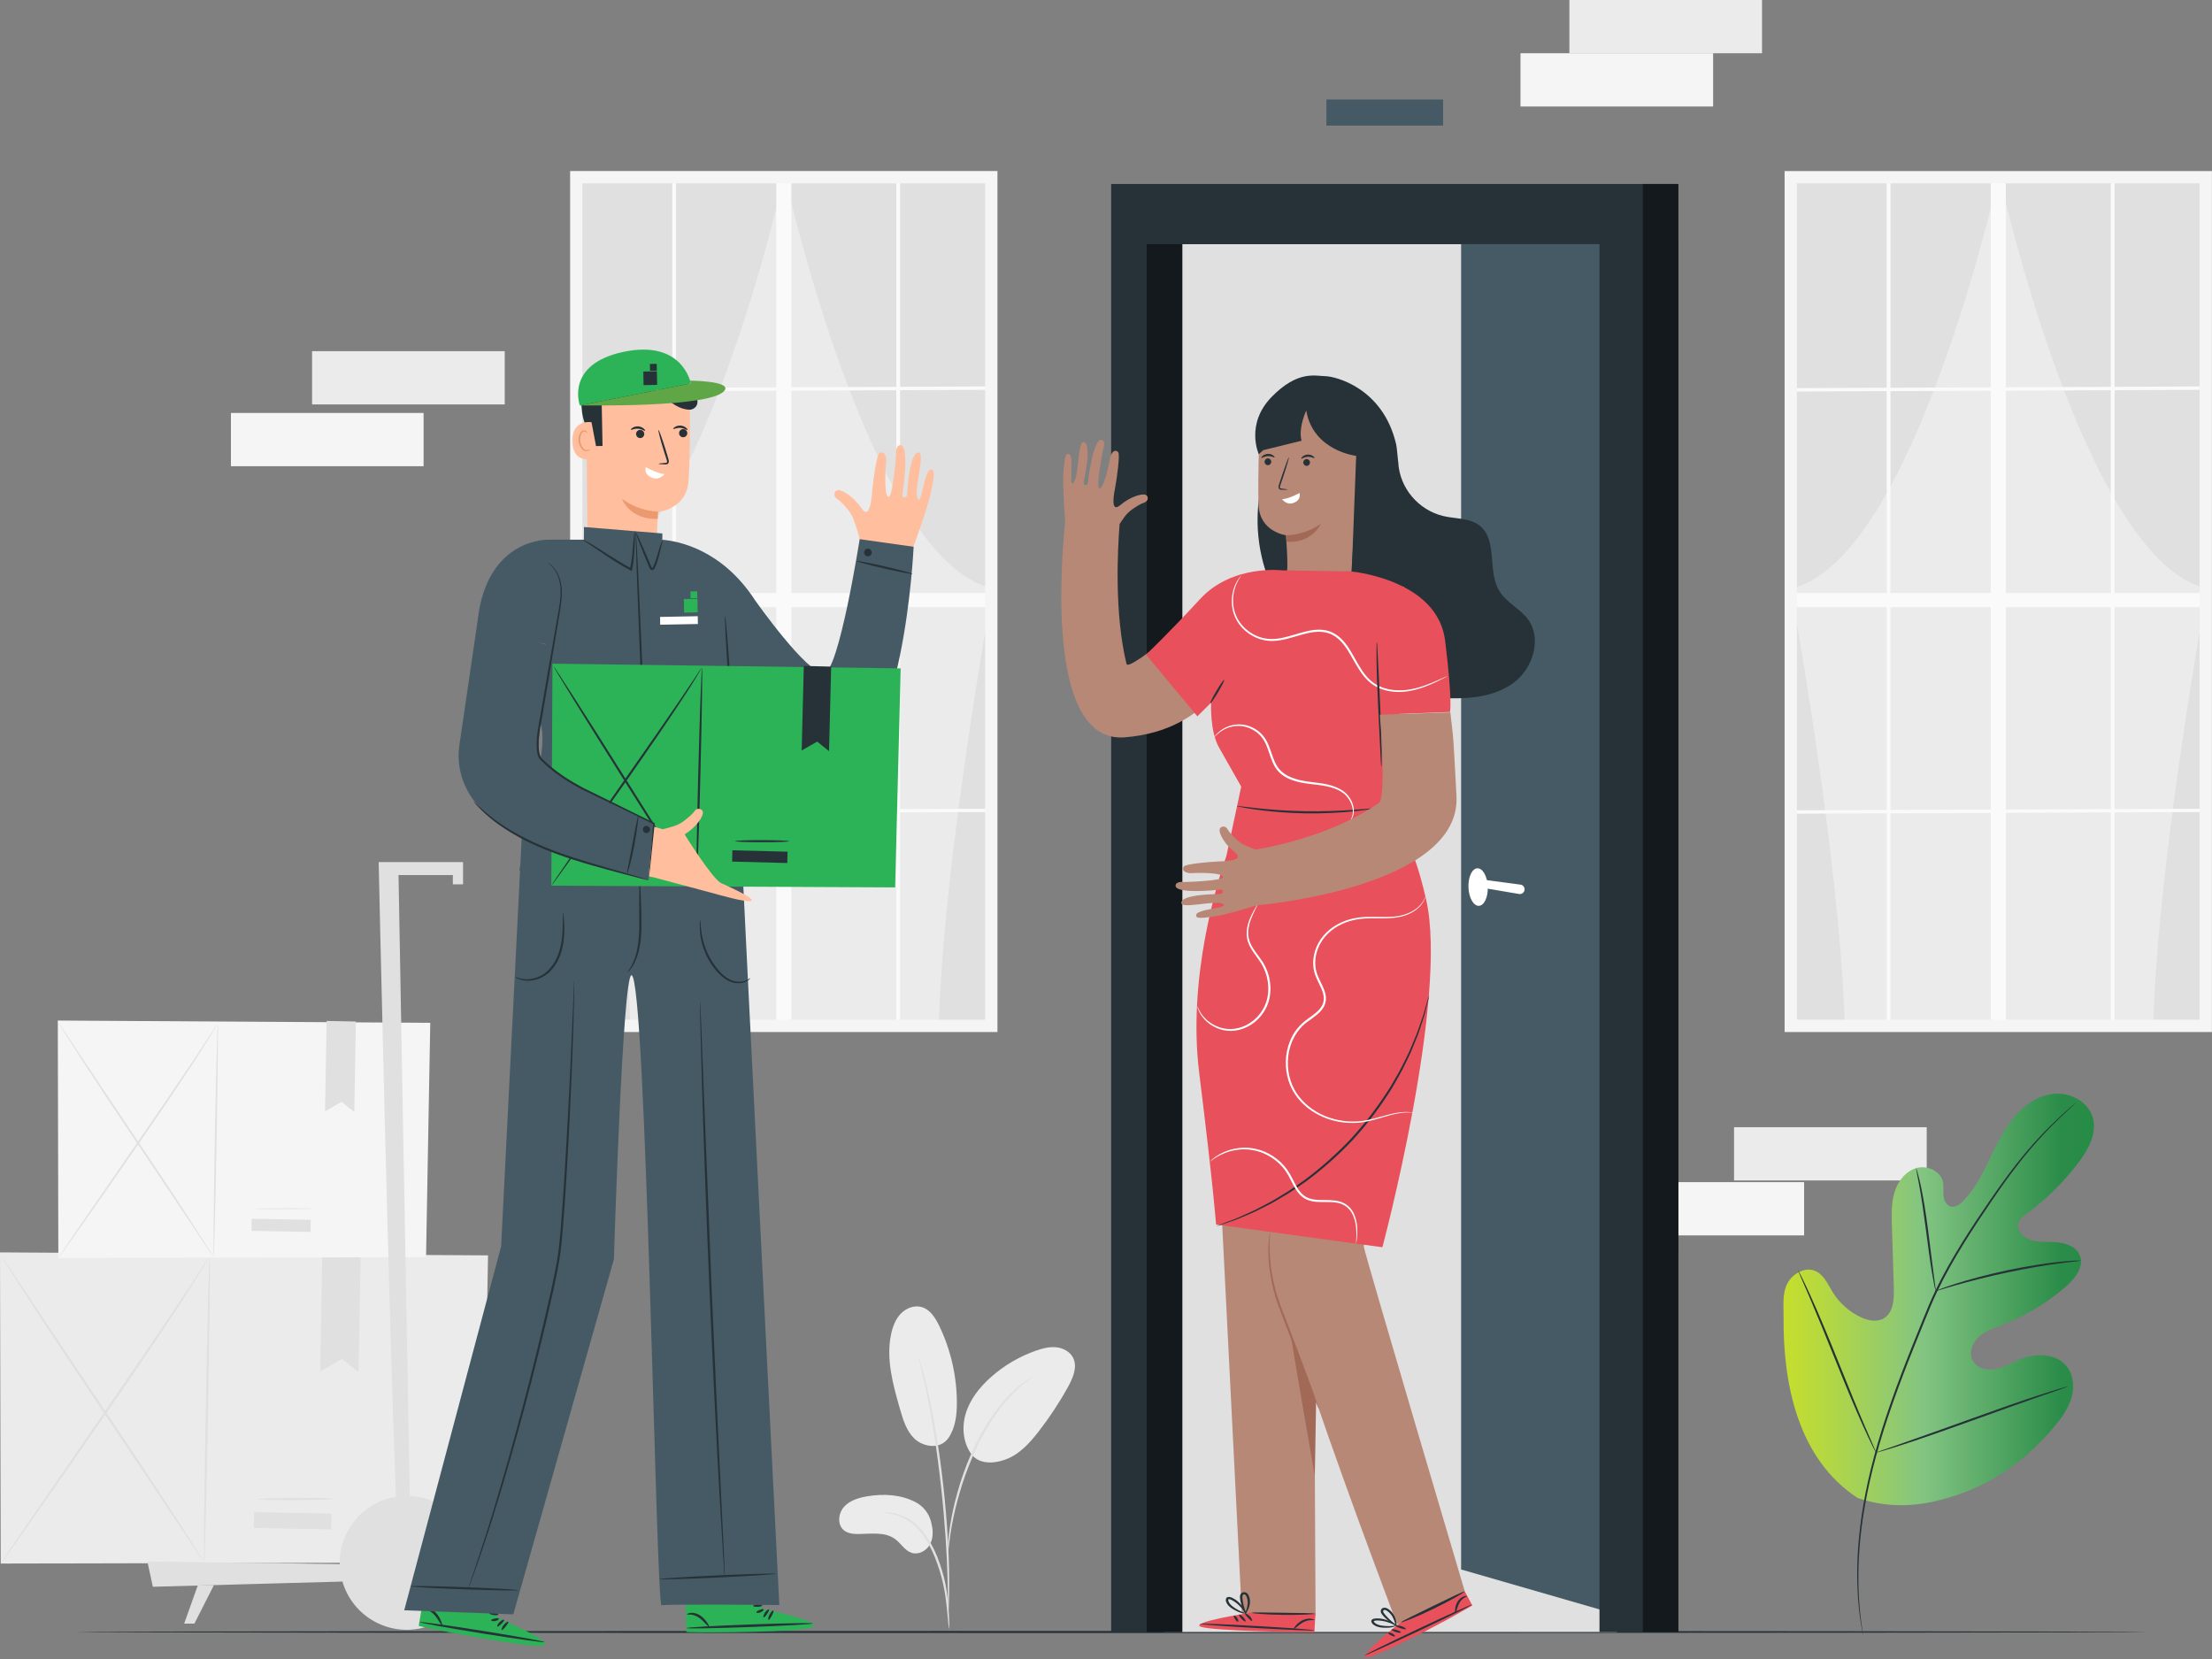 <svg width="376" height="282" viewBox="0 0 376 282" fill="none" xmlns="http://www.w3.org/2000/svg">
<rect x="0" y="0" width="376" height="282" fill="#808080" stroke="none"/>
<g clip-path="url(#clip0)">
<path d="M82.957 213.39L82.023 265.587L0.126 265.776L0 212.881L82.957 213.39Z" fill="#EBEBEB"/>
<path d="M34.707 265.629C34.603 265.629 34.721 253.976 34.979 239.611C35.237 225.238 35.53 213.593 35.642 213.593C35.746 213.593 35.628 225.245 35.37 239.618C35.105 253.983 34.812 265.629 34.707 265.629Z" fill="#E0E0E0"/>
<path d="M0.126 265.775C0.112 265.768 0.23 265.58 0.46 265.225C0.711 264.848 1.046 264.339 1.472 263.69C2.392 262.344 3.682 260.441 5.272 258.112C8.529 253.39 12.985 246.919 17.915 239.771C22.852 232.609 27.294 226.103 30.46 221.368C32.044 218.997 33.306 217.065 34.17 215.726C34.582 215.078 34.91 214.562 35.154 214.178C35.384 213.83 35.509 213.641 35.516 213.648C35.53 213.655 35.426 213.85 35.217 214.213C34.986 214.604 34.679 215.134 34.296 215.803C33.466 217.163 32.246 219.122 30.691 221.514C27.58 226.291 23.173 232.826 18.236 239.987C13.299 247.149 8.78 253.6 5.502 258.265C3.87 260.573 2.545 262.442 1.604 263.774C1.151 264.402 0.795 264.897 0.53 265.266C0.272 265.608 0.133 265.782 0.126 265.775Z" fill="#E0E0E0"/>
<path d="M34.708 265.629C34.694 265.636 34.568 265.462 34.331 265.113C34.08 264.737 33.738 264.234 33.313 263.6C32.42 262.254 31.158 260.35 29.617 258.021C26.451 253.3 22.113 246.821 17.323 239.667C12.504 232.505 8.187 225.999 5.119 221.243C3.585 218.865 2.357 216.94 1.52 215.594C1.123 214.945 0.802 214.429 0.565 214.046C0.349 213.69 0.244 213.502 0.251 213.495C0.265 213.488 0.391 213.662 0.628 214.011C0.879 214.388 1.221 214.89 1.646 215.524C2.539 216.87 3.801 218.774 5.342 221.103C8.508 225.824 12.845 232.303 17.636 239.457C22.455 246.612 26.772 253.126 29.84 257.875C31.374 260.253 32.602 262.177 33.438 263.523C33.836 264.172 34.157 264.688 34.394 265.071C34.61 265.434 34.721 265.622 34.708 265.629Z" fill="#E0E0E0"/>
<path d="M43.147 259.732L56.296 259.967L56.345 257.276L43.195 257.04L43.147 259.732Z" fill="#E0E0E0"/>
<path d="M43.829 254.841C43.829 254.736 46.709 254.632 50.258 254.611C53.815 254.59 56.695 254.66 56.695 254.764C56.695 254.869 53.815 254.974 50.265 254.994C46.716 255.015 43.836 254.946 43.829 254.841Z" fill="#E0E0E0"/>
<path d="M61.312 213.09L60.949 233.244L58.118 230.985L54.435 233.125L54.791 212.979L61.312 213.09Z" fill="#E0E0E0"/>
<path d="M73.138 173.864L72.42 213.697L9.916 213.844L9.826 173.474L73.138 173.864Z" fill="#F5F5F5"/>
<path d="M36.311 213.725C36.227 213.725 36.325 204.834 36.52 193.864C36.715 182.895 36.945 174.011 37.022 174.011C37.106 174.011 37.008 182.902 36.813 193.871C36.618 204.841 36.395 213.732 36.311 213.725Z" fill="#E0E0E0"/>
<path d="M9.916 213.844C9.909 213.837 9.993 213.697 10.168 213.425C10.356 213.139 10.614 212.749 10.941 212.254C11.639 211.222 12.629 209.778 13.842 207.993C16.325 204.387 19.728 199.45 23.494 193.997C27.26 188.53 30.656 183.564 33.069 179.952C34.275 178.146 35.237 176.668 35.9 175.65C36.214 175.154 36.465 174.757 36.653 174.464C36.827 174.199 36.925 174.06 36.932 174.06C36.939 174.067 36.862 174.213 36.702 174.492C36.527 174.792 36.29 175.196 35.998 175.705C35.363 176.744 34.428 178.237 33.243 180.064C30.872 183.711 27.504 188.697 23.738 194.164C19.972 199.632 16.52 204.555 14.017 208.111C12.776 209.869 11.757 211.298 11.039 212.316C10.697 212.791 10.425 213.174 10.223 213.453C10.028 213.711 9.923 213.844 9.916 213.844Z" fill="#E0E0E0"/>
<path d="M36.311 213.725C36.304 213.732 36.206 213.592 36.025 213.334C35.83 213.049 35.572 212.665 35.251 212.184C34.567 211.152 33.605 209.708 32.426 207.923C30.014 204.318 26.701 199.373 23.047 193.92C19.372 188.453 16.074 183.488 13.73 179.861C12.559 178.048 11.624 176.577 10.983 175.552C10.676 175.057 10.432 174.659 10.251 174.366C10.09 174.094 10.007 173.948 10.014 173.941C10.021 173.934 10.118 174.073 10.3 174.331C10.488 174.617 10.753 175.001 11.074 175.482C11.757 176.514 12.719 177.958 13.898 179.743C16.311 183.348 19.623 188.292 23.284 193.753C26.959 199.213 30.258 204.185 32.594 207.811C33.766 209.625 34.7 211.096 35.342 212.121C35.648 212.616 35.892 213.014 36.074 213.307C36.234 213.579 36.318 213.725 36.311 213.725Z" fill="#E0E0E0"/>
<path d="M42.752 209.225L52.785 209.404L52.822 207.347L42.789 207.168L42.752 209.225Z" fill="#E0E0E0"/>
<path d="M43.277 205.496C43.277 205.413 45.474 205.336 48.187 205.322C50.899 205.308 53.096 205.357 53.096 205.441C53.096 205.524 50.899 205.601 48.187 205.615C45.474 205.629 43.277 205.573 43.277 205.496Z" fill="#EBEBEB"/>
<path d="M60.495 173.634L60.223 189.011L58.054 187.288L55.244 188.92L55.523 173.543L60.495 173.634Z" fill="#E0E0E0"/>
<path d="M79.917 262.017C78.376 257.442 74.205 254.499 69.659 254.29L67.741 148.746H76.974V150.322H78.71V146.542H67.699H67.462H64.366C64.366 146.542 66.074 224.422 67.316 254.423C66.709 254.52 66.095 254.66 65.495 254.862C60.67 256.487 57.65 261.033 57.748 265.866L25.049 265.427L25.983 269.722L58.222 268.837C58.264 268.983 58.299 269.137 58.347 269.283C60.356 275.239 66.813 278.446 72.769 276.438C78.717 274.43 81.918 267.972 79.917 262.017Z" fill="#E0E0E0"/>
<path d="M31.304 275.985H33.041L36.367 269.437L33.612 269.513L31.304 275.985Z" fill="#E0E0E0"/>
<path d="M299.513 0H266.766V9.052H299.513V0Z" fill="#EBEBEB"/>
<path d="M85.796 59.694H53.048V68.745H85.796V59.694Z" fill="#EBEBEB"/>
<path d="M327.506 191.605H294.758V200.657H327.506V191.605Z" fill="#EBEBEB"/>
<path d="M291.201 9.052H258.454V18.103H291.201V9.052Z" fill="#F5F5F5"/>
<path d="M72.002 70.196H39.254V79.247H72.002V70.196Z" fill="#F5F5F5"/>
<path d="M306.668 200.943H283.14V209.994H306.668V200.943Z" fill="#F5F5F5"/>
<path d="M168.501 30.119H97.957V174.38H168.501V30.119Z" fill="#EBEBEB"/>
<path d="M133.237 30.119C133.237 30.119 118.773 95.558 97.964 100.035C97.964 100.035 106.374 145.935 107.135 174.387H97.964V30.119H133.237Z" fill="#E0E0E0"/>
<path d="M133.474 30.119C133.474 30.119 147.937 95.558 168.746 100.035C168.746 100.035 160.336 145.935 159.576 174.387H168.746V30.119H133.474Z" fill="#E0E0E0"/>
<path d="M134.52 29.847H131.946V174.387H134.52V29.847Z" fill="#FAFAFA"/>
<path d="M114.91 29.847H114.275V174.387H114.91V29.847Z" fill="#FAFAFA"/>
<path d="M152.993 29.847H152.358V174.387H152.993V29.847Z" fill="#FAFAFA"/>
<path d="M168.508 65.684V66.263L97.957 66.555V65.977L168.508 65.684Z" fill="#FAFAFA"/>
<path d="M168.508 137.462V138.027L97.957 138.313V137.741L168.508 137.462Z" fill="#FAFAFA"/>
<path d="M168.501 100.802H97.957V103.208H168.501V100.802Z" fill="#FAFAFA"/>
<path d="M169.554 175.426H96.911V29.073H169.548V175.426H169.554ZM99.003 173.334H167.455V31.165H99.003V173.334Z" fill="#F5F5F5"/>
<path d="M374.939 30.119H304.395V174.38H374.939V30.119Z" fill="#EBEBEB"/>
<path d="M339.667 30.119C339.667 30.119 325.204 95.558 304.395 100.035C304.395 100.035 312.805 145.935 313.565 174.387H304.395V30.119H339.667Z" fill="#E0E0E0"/>
<path d="M339.904 30.119C339.904 30.119 354.367 95.558 375.176 100.035C375.176 100.035 366.766 145.935 366.006 174.387H375.176V30.119H339.904Z" fill="#E0E0E0"/>
<path d="M340.958 29.847H338.384V174.387H340.958V29.847Z" fill="#FAFAFA"/>
<path d="M321.348 29.847H320.713V174.387H321.348V29.847Z" fill="#FAFAFA"/>
<path d="M359.43 29.847H358.796V174.387H359.43V29.847Z" fill="#FAFAFA"/>
<path d="M374.939 65.684V66.263L304.395 66.555V65.977L374.939 65.684Z" fill="#FAFAFA"/>
<path d="M374.939 137.462V138.027L304.395 138.313V137.741L374.939 137.462Z" fill="#FAFAFA"/>
<path d="M374.939 100.802H304.395V103.208H374.939V100.802Z" fill="#FAFAFA"/>
<path d="M375.985 175.426H303.349V29.073H375.985V175.426ZM305.441 173.334H373.893V31.165H305.441V173.334Z" fill="#F5F5F5"/>
<path d="M155.587 255.315C153.125 254.046 150.224 253.879 147.483 254.332C146.012 254.576 144.485 255.015 143.481 256.117C142.483 257.219 142.288 259.165 143.439 260.113C144.122 260.678 145.078 260.762 145.963 260.755C148.104 260.727 150.482 260.35 152.191 261.64C153.167 262.373 153.815 263.6 154.987 263.962C156.131 264.318 157.414 263.642 158.02 262.61C158.627 261.578 158.648 260.287 158.362 259.13C158.362 259.123 158.069 256.591 155.587 255.315Z" fill="#EBEBEB"/>
<path d="M161.228 244.416C159.722 246.57 156.793 245.852 155.433 244.541C154.073 243.23 153.502 241.326 152.979 239.506C151.786 235.357 150.58 231.005 151.472 226.779C151.737 225.517 152.211 224.255 153.097 223.321C153.983 222.386 155.35 221.828 156.598 222.156C158.076 222.547 158.99 223.99 159.652 225.371C161.605 229.415 162.637 233.899 162.651 238.39C162.658 240.482 162.414 242.686 161.228 244.416Z" fill="#EBEBEB"/>
<path d="M165.371 247.505C163.732 245.566 163.425 242.728 164.15 240.301C164.876 237.867 166.521 235.796 168.418 234.109C170.643 232.128 173.251 230.587 176.061 229.597C177.163 229.206 178.335 228.9 179.499 229.011C180.664 229.123 181.842 229.715 182.386 230.754C183.188 232.289 182.421 234.151 181.584 235.671C180.113 238.349 178.432 240.901 176.563 243.314C175.057 245.252 173.335 247.17 171.04 248.042C168.746 248.921 166.368 248.816 165.148 247.226" fill="#EBEBEB"/>
<path d="M161.333 276.878C161.305 276.878 161.257 276.529 161.194 275.901C161.124 275.19 161.04 274.297 160.936 273.23C160.81 272.108 160.65 270.769 160.336 269.318C160.022 267.868 159.541 266.292 158.913 264.702C158.265 263.112 157.477 261.675 156.556 260.518C155.643 259.36 154.576 258.523 153.572 258.035C152.575 257.54 151.682 257.345 151.061 257.254C150.441 257.191 150.085 257.142 150.085 257.114C150.085 257.087 150.434 257.08 151.075 257.101C151.71 257.142 152.644 257.303 153.697 257.784C154.75 258.251 155.88 259.102 156.842 260.287C157.812 261.466 158.628 262.937 159.29 264.555C159.925 266.18 160.406 267.77 160.706 269.248C160.999 270.727 161.138 272.08 161.229 273.209C161.312 274.339 161.347 275.26 161.361 275.894C161.368 276.529 161.361 276.878 161.333 276.878Z" fill="#E0E0E0"/>
<path d="M161.152 274.827C161.138 274.827 161.131 274.667 161.124 274.374C161.124 274.032 161.124 273.607 161.124 273.077C161.124 271.947 161.124 270.322 161.068 268.307C160.97 264.283 160.622 258.725 159.952 252.616C159.276 246.508 158.383 241.012 157.567 237.072C157.372 236.082 157.184 235.197 156.995 234.415C156.821 233.634 156.675 232.965 156.528 232.414C156.403 231.905 156.305 231.487 156.221 231.152C156.159 230.859 156.131 230.706 156.145 230.706C156.159 230.699 156.214 230.845 156.305 231.131C156.403 231.459 156.528 231.87 156.682 232.372C156.849 232.909 157.016 233.579 157.219 234.36C157.421 235.134 157.637 236.019 157.846 237.01C158.732 240.95 159.673 246.452 160.35 252.568C161.019 258.69 161.326 264.262 161.347 268.293C161.368 270.308 161.326 271.94 161.277 273.07C161.242 273.6 161.221 274.025 161.2 274.367C161.18 274.674 161.166 274.827 161.152 274.827Z" fill="#E0E0E0"/>
<path d="M161.124 264.081C161.096 264.081 161.103 263.6 161.131 262.728C161.18 261.856 161.298 260.601 161.549 259.053C161.807 257.512 162.17 255.685 162.742 253.704C163.286 251.71 164.032 249.562 164.98 247.372C166.835 242.972 169.359 239.374 171.549 237.142C172.065 236.549 172.637 236.124 173.097 235.706C173.334 235.503 173.544 235.308 173.76 235.148C173.976 235.001 174.171 234.862 174.359 234.736C175.085 234.241 175.489 233.983 175.503 234.004C175.566 234.095 173.885 235.078 171.765 237.344C169.652 239.597 167.198 243.174 165.357 247.54C164.415 249.709 163.662 251.842 163.104 253.816C162.518 255.782 162.128 257.589 161.835 259.116C161.556 260.643 161.396 261.891 161.298 262.749C161.207 263.6 161.152 264.081 161.124 264.081Z" fill="#E0E0E0"/>
<path d="M365.079 277.407C365.079 277.505 286.236 277.589 188.997 277.589C91.73 277.589 12.901 277.505 12.901 277.407C12.901 277.31 91.73 277.226 188.997 277.226C286.236 277.226 365.079 277.31 365.079 277.407Z" fill="#263238"/>
<path d="M315.776 254.639C305.636 248 303.063 235.294 303.174 223.816C303.195 221.898 302.93 219.883 303.816 218.181C304.695 216.48 306.822 215.28 308.579 216.047C310.036 216.682 310.706 218.321 311.543 219.673C312.658 221.466 314.297 222.937 316.194 223.851C317.442 224.457 318.983 224.806 320.183 224.109C321.836 223.16 321.975 220.873 321.919 218.969C321.808 215.42 321.703 211.87 321.591 208.32C321.536 206.417 321.48 204.471 322.038 202.651C322.596 200.831 323.879 199.115 325.699 198.565C327.519 198.014 329.82 199.004 330.253 200.859C330.434 201.633 330.294 202.442 330.364 203.23C330.434 204.018 330.831 204.883 331.599 205.085C332.373 205.287 333.133 204.729 333.698 204.157C335.643 202.184 336.933 199.68 338.133 197.184C339.332 194.694 340.497 192.142 342.254 190.001C344.011 187.86 346.466 186.138 349.228 185.921C351.989 185.698 354.974 187.316 355.734 189.973C356.501 192.644 354.981 195.405 353.307 197.616C350.825 200.901 347.861 203.823 344.548 206.263C343.949 206.703 343.3 207.177 343.084 207.888C342.693 209.164 343.949 210.399 345.225 210.789C346.675 211.228 348.23 211.04 349.744 211.18C351.25 211.319 352.896 211.933 353.502 213.327C354.339 215.252 352.742 217.337 351.152 218.711C347.965 221.466 344.311 223.669 340.385 225.189C338.977 225.733 337.498 226.222 336.375 227.233C335.253 228.244 334.604 229.973 335.329 231.298C336.055 232.623 337.84 233.014 339.318 232.707C340.797 232.4 342.108 231.57 343.516 231.012C346.145 229.959 349.569 230.057 351.327 232.282C352.477 233.739 352.631 235.81 352.108 237.595C351.585 239.381 350.476 240.936 349.297 242.372C345.169 247.393 339.827 251.487 333.725 253.739C327.624 255.992 321.94 256.696 315.776 254.639Z" fill="url(#paint0_linear)"/>
<path d="M352.889 187.435C352.896 187.442 352.833 187.504 352.707 187.623C352.568 187.748 352.38 187.923 352.15 188.139C351.654 188.592 350.929 189.262 350.009 190.147C348.175 191.912 345.601 194.562 342.833 198.174C341.438 199.973 339.995 202.009 338.488 204.22C336.982 206.438 335.392 208.809 333.809 211.368C332.226 213.927 330.65 216.668 329.248 219.618C328.537 221.089 327.916 222.63 327.275 224.199C326.64 225.768 325.999 227.358 325.343 228.969C322.756 235.42 320.497 241.654 318.914 247.456C317.324 253.258 316.424 258.621 316.082 263.16C315.734 267.7 315.915 271.389 316.166 273.92C316.299 275.183 316.424 276.166 316.529 276.828C316.577 277.149 316.612 277.393 316.64 277.582C316.661 277.749 316.668 277.84 316.668 277.84C316.661 277.84 316.64 277.756 316.605 277.589C316.57 277.4 316.522 277.156 316.466 276.835C316.333 276.18 316.194 275.197 316.041 273.927C315.748 271.396 315.524 267.693 315.845 263.132C316.152 258.579 317.031 253.188 318.614 247.365C320.183 241.535 322.442 235.287 325.029 228.83C325.685 227.219 326.326 225.629 326.961 224.06C327.603 222.498 328.23 220.943 328.949 219.464C330.364 216.493 331.954 213.753 333.544 211.187C335.134 208.627 336.738 206.249 338.258 204.039C339.778 201.835 341.236 199.799 342.645 198.007C345.455 194.408 348.063 191.772 349.925 190.036C350.852 189.164 351.599 188.509 352.108 188.076C352.352 187.867 352.547 187.707 352.693 187.581C352.812 187.483 352.882 187.428 352.889 187.435Z" fill="#263238"/>
<path d="M329.032 219.45C329.011 219.457 328.935 219.164 328.823 218.641C328.712 218.118 328.572 217.351 328.412 216.41C328.091 214.52 327.742 211.898 327.366 209.004C326.989 206.11 326.606 203.495 326.257 201.619C326.09 200.678 325.936 199.917 325.831 199.394C325.727 198.871 325.678 198.579 325.706 198.572C325.727 198.565 325.825 198.85 325.971 199.367C326.117 199.883 326.306 200.636 326.508 201.57C326.919 203.446 327.345 206.061 327.721 208.962C328.084 211.821 328.412 214.401 328.663 216.382C328.781 217.275 328.886 218.028 328.963 218.627C329.025 219.15 329.053 219.45 329.032 219.45Z" fill="#263238"/>
<path d="M353.725 214.283C353.725 214.311 353.377 214.36 352.742 214.422C352.108 214.492 351.187 214.59 350.057 214.75C347.791 215.043 344.674 215.566 341.264 216.284C337.854 217.009 334.792 217.797 332.596 218.425C331.494 218.732 330.608 219.004 330.002 219.192C329.388 219.38 329.046 219.471 329.039 219.45C329.032 219.429 329.36 219.29 329.96 219.06C330.559 218.837 331.431 218.523 332.526 218.181C334.709 217.484 337.77 216.661 341.194 215.929C344.618 215.21 347.749 214.729 350.03 214.492C351.166 214.366 352.094 214.304 352.735 214.276C353.37 214.262 353.725 214.262 353.725 214.283Z" fill="#263238"/>
<path d="M318.893 246.919C318.879 246.926 318.823 246.821 318.719 246.626C318.6 246.389 318.454 246.103 318.272 245.754C317.889 244.994 317.366 243.871 316.731 242.484C315.469 239.708 313.837 235.817 312.108 231.5C310.371 227.184 308.781 223.286 307.582 220.489C306.989 219.129 306.508 218.007 306.145 217.177C305.992 216.814 305.866 216.514 305.762 216.277C305.678 216.068 305.636 215.956 305.65 215.949C305.664 215.942 305.72 216.047 305.824 216.242C305.943 216.479 306.089 216.765 306.271 217.114C306.654 217.874 307.177 218.99 307.812 220.385C309.081 223.16 310.706 227.051 312.442 231.368C314.179 235.685 315.762 239.583 316.968 242.379C317.561 243.739 318.042 244.855 318.405 245.692C318.558 246.054 318.684 246.354 318.788 246.591C318.865 246.8 318.9 246.912 318.893 246.919Z" fill="#263238"/>
<path d="M351.599 235.643C351.599 235.657 351.487 235.706 351.278 235.782C351.02 235.873 350.706 235.985 350.33 236.124C349.451 236.431 348.265 236.835 346.829 237.337C343.872 238.362 339.807 239.827 335.316 241.445C330.825 243.07 326.738 244.492 323.753 245.462C322.261 245.943 321.055 246.326 320.211 246.57C319.82 246.682 319.5 246.773 319.242 246.842C319.018 246.905 318.9 246.926 318.893 246.919C318.886 246.905 318.997 246.856 319.214 246.78C319.472 246.689 319.785 246.577 320.162 246.438C321.041 246.131 322.226 245.727 323.663 245.224C326.62 244.199 330.685 242.735 335.183 241.117C339.674 239.492 343.761 238.07 346.738 237.107C348.231 236.626 349.437 236.243 350.281 235.998C350.671 235.887 350.992 235.796 351.25 235.72C351.473 235.657 351.592 235.629 351.599 235.643Z" fill="#263238"/>
<path d="M84.547 274.994L85.683 267.895L72.978 265.775L71.171 276.375L71.952 276.556C75.425 277.344 89.707 280.078 92.176 279.729C94.923 279.332 84.547 274.994 84.547 274.994Z" fill="#2CB357"/>
<path d="M92.573 279.13C92.552 279.248 87.782 278.586 81.911 277.644C76.039 276.703 71.297 275.845 71.318 275.727C71.339 275.608 76.109 276.271 81.981 277.212C87.852 278.147 92.594 279.004 92.573 279.13Z" fill="#263238"/>
<path d="M84.54 276.48C84.442 276.41 84.596 276.047 84.923 275.72C85.258 275.392 85.621 275.245 85.69 275.343C85.76 275.441 85.537 275.727 85.23 276.026C84.93 276.333 84.637 276.549 84.54 276.48Z" fill="#263238"/>
<path d="M85.279 277.073C85.175 277.017 85.3 276.605 85.621 276.201C85.942 275.796 86.311 275.58 86.395 275.671C86.479 275.762 86.263 276.096 85.963 276.473C85.663 276.849 85.384 277.135 85.279 277.073Z" fill="#263238"/>
<path d="M75.161 276.292C75.105 276.319 74.944 276.103 74.721 275.748C74.491 275.392 74.198 274.897 73.787 274.451C73.375 274.004 72.88 273.739 72.504 273.628C72.127 273.516 71.862 273.537 71.848 273.467C71.834 273.418 72.099 273.279 72.559 273.321C73.013 273.363 73.626 273.635 74.101 274.144C74.568 274.646 74.833 275.204 74.993 275.601C75.154 276.006 75.216 276.264 75.161 276.292Z" fill="#263238"/>
<path d="M84.791 275.148C84.84 275.26 84.582 275.469 84.198 275.545C83.814 275.622 83.494 275.525 83.494 275.406C83.494 275.28 83.773 275.19 84.107 275.12C84.449 275.05 84.749 275.036 84.791 275.148Z" fill="#263238"/>
<path d="M84.7 274.43C84.693 274.548 84.338 274.597 83.905 274.534C83.473 274.472 83.145 274.325 83.173 274.207C83.201 274.088 83.557 274.039 83.968 274.102C84.386 274.165 84.707 274.311 84.7 274.43Z" fill="#263238"/>
<path d="M129.519 273.46L129.254 266.278L116.374 266.668L116.667 277.414L117.469 277.442C121.025 277.54 135.565 277.449 137.922 276.626C140.544 275.706 129.519 273.46 129.519 273.46Z" fill="#2CB357"/>
<path d="M138.194 275.957C138.201 276.075 133.389 276.354 127.448 276.57C121.506 276.787 116.688 276.87 116.681 276.745C116.674 276.626 121.485 276.347 127.427 276.131C133.375 275.915 138.194 275.831 138.194 275.957Z" fill="#263238"/>
<path d="M129.798 274.918C129.694 274.869 129.77 274.485 130.028 274.102C130.293 273.718 130.621 273.502 130.705 273.586C130.795 273.669 130.628 273.99 130.391 274.346C130.154 274.702 129.91 274.974 129.798 274.918Z" fill="#263238"/>
<path d="M130.642 275.357C130.53 275.322 130.572 274.89 130.809 274.437C131.046 273.976 131.367 273.697 131.465 273.767C131.563 273.837 131.416 274.214 131.2 274.639C130.97 275.064 130.754 275.399 130.642 275.357Z" fill="#263238"/>
<path d="M120.565 276.557C120.516 276.591 120.321 276.41 120.028 276.103C119.735 275.803 119.352 275.371 118.856 275.015C118.361 274.66 117.831 274.492 117.441 274.458C117.05 274.423 116.792 274.492 116.771 274.43C116.75 274.381 116.981 274.193 117.441 274.151C117.894 274.102 118.55 274.255 119.114 274.66C119.672 275.064 120.042 275.559 120.272 275.915C120.502 276.278 120.607 276.522 120.565 276.557Z" fill="#263238"/>
<path d="M129.791 273.565C129.861 273.663 129.645 273.921 129.282 274.067C128.919 274.213 128.585 274.179 128.564 274.067C128.543 273.949 128.794 273.795 129.115 273.663C129.435 273.537 129.721 273.46 129.791 273.565Z" fill="#263238"/>
<path d="M129.561 272.882C129.575 273 129.24 273.119 128.801 273.14C128.369 273.16 128.02 273.084 128.02 272.958C128.027 272.84 128.362 272.721 128.78 272.7C129.199 272.679 129.547 272.756 129.561 272.882Z" fill="#263238"/>
<path d="M146.981 94.645L146.256 92.309C146.256 92.309 146.047 90.83 145.119 88.355C144.882 87.713 144.527 87.113 144.087 86.583C143.557 85.942 142.818 85.112 142.274 84.784C141.605 84.38 141.751 83.376 142.455 83.32C143.153 83.264 145.029 84.338 146.465 86.423C147.902 88.508 148.174 84.582 148.292 83.152C148.418 81.723 149.004 77.323 149.471 77.023C150.154 76.583 150.768 77.253 150.614 78.682C150.454 80.126 150.287 84.415 151.047 84.463C151.793 84.512 152.323 77.225 152.323 77.225C152.323 77.225 152.183 75.642 153.055 75.67C154.631 75.719 153.501 83.41 153.376 84.136C153.285 84.645 154.108 84.722 154.171 84.177C154.241 83.613 154.534 76.89 156.137 76.925C157.372 76.953 155.266 83.264 155.977 84.707C156.688 86.158 157.086 79.749 158.257 79.819C158.697 79.847 159.018 79.931 158.264 83.564C157.49 87.288 153.753 96.981 153.753 96.981L146.905 94.533" fill="#FFBE9D"/>
<path d="M99.875 92.727L111.465 93.585C111.618 92.246 111.841 87.037 111.841 87.037C111.841 87.037 116.681 86.583 117.036 81.799C117.392 77.009 117.239 65.956 117.239 65.956C111.834 63.229 105.384 63.64 100.37 67.03L99.624 67.532L99.875 92.727Z" fill="#FFBE9D"/>
<path d="M115.628 74.115C115.356 73.836 115.363 73.396 115.642 73.131C115.921 72.859 116.36 72.866 116.625 73.145C116.897 73.424 116.89 73.864 116.611 74.129C116.339 74.394 115.893 74.394 115.628 74.115Z" fill="#263238"/>
<path d="M116.855 73.09C116.771 73.166 116.325 72.776 115.67 72.734C115.007 72.678 114.512 72.999 114.442 72.915C114.407 72.873 114.491 72.727 114.714 72.588C114.93 72.441 115.293 72.308 115.704 72.343C116.116 72.371 116.451 72.553 116.646 72.734C116.834 72.901 116.897 73.055 116.855 73.09Z" fill="#263238"/>
<path d="M109.219 73.201C109.533 73.424 109.609 73.857 109.386 74.171C109.163 74.484 108.731 74.561 108.417 74.338C108.103 74.115 108.026 73.682 108.25 73.369C108.466 73.055 108.898 72.978 109.219 73.201Z" fill="#263238"/>
<path d="M109.651 73.229C109.575 73.306 109.121 72.915 108.466 72.874C107.803 72.818 107.308 73.138 107.239 73.055C107.204 73.013 107.287 72.867 107.511 72.72C107.727 72.574 108.089 72.441 108.501 72.476C108.912 72.504 109.247 72.692 109.442 72.867C109.631 73.041 109.686 73.194 109.651 73.229Z" fill="#263238"/>
<path d="M111.96 78.843C111.96 78.794 112.371 78.738 113.041 78.689C113.215 78.682 113.354 78.654 113.375 78.557C113.417 78.452 113.354 78.264 113.285 78.048C113.145 77.602 112.999 77.148 112.845 76.674C112.239 74.721 111.834 73.111 111.925 73.083C112.022 73.055 112.587 74.617 113.187 76.569C113.326 77.051 113.466 77.504 113.598 77.95C113.647 78.152 113.752 78.397 113.647 78.668C113.591 78.808 113.452 78.899 113.333 78.919C113.215 78.947 113.117 78.94 113.041 78.94C112.378 78.927 111.96 78.892 111.96 78.843Z" fill="#263238"/>
<path d="M109.77 79.435C109.107 78.982 111.604 80.558 112.95 80.579C112.95 80.579 112.106 81.764 110.753 81.172C109.352 80.558 109.77 79.435 109.77 79.435Z" fill="white"/>
<path d="M111.855 86.96C111.855 86.96 108.808 87.023 105.718 84.798C105.718 84.798 106.98 88.341 111.792 88.201L111.855 86.96Z" fill="#EB996E"/>
<path d="M99.7 72.406L100.286 75.844L102.42 75.802L102.28 68.647C102.28 68.647 110.746 69.296 111.715 65.914C111.715 65.914 114.205 69.659 117.315 69.645C117.315 69.645 120.028 69.366 117.448 65.6C113.473 59.798 99.337 64.456 99.337 64.456C99.337 64.456 98.856 65.628 98.821 67.748C98.759 71.423 99.7 72.406 99.7 72.406Z" fill="#263238"/>
<path d="M98.563 68.919L117.427 65.175C117.427 65.175 116.081 57.636 105.906 59.826C96.004 61.96 98.563 68.919 98.563 68.919Z" fill="#2CB357"/>
<path d="M98.564 68.919C98.829 68.871 121.618 69.407 123.243 66.248C124.017 64.742 117.28 64.7 117.28 64.7L117.434 65.174L98.564 68.919Z" fill="#5EA646"/>
<path d="M100.544 71.772C100.44 71.73 96.988 71.284 97.315 75.363C97.643 79.443 101.653 77.762 101.646 77.643C101.646 77.525 100.544 71.772 100.544 71.772Z" fill="#FFBE9D"/>
<path d="M100.286 76.311C100.265 76.297 100.216 76.367 100.105 76.43C99.993 76.493 99.791 76.549 99.575 76.486C99.129 76.36 98.717 75.705 98.633 74.972C98.591 74.603 98.64 74.24 98.752 73.94C98.85 73.634 99.031 73.41 99.24 73.355C99.449 73.285 99.617 73.403 99.672 73.515C99.735 73.627 99.714 73.71 99.742 73.71C99.756 73.717 99.826 73.634 99.777 73.466C99.756 73.389 99.7 73.292 99.596 73.222C99.491 73.152 99.345 73.124 99.191 73.152C98.877 73.201 98.619 73.508 98.501 73.843C98.361 74.177 98.299 74.582 98.347 75C98.438 75.816 98.919 76.555 99.526 76.681C99.819 76.73 100.049 76.625 100.168 76.521C100.286 76.409 100.3 76.318 100.286 76.311Z" fill="#EB996E"/>
<path d="M111.658 63.113L109.351 63.158L109.395 65.465L111.703 65.421L111.658 63.113Z" fill="#263238"/>
<path d="M111.631 61.842L110.473 61.865L110.496 63.022L111.653 63L111.631 61.842Z" fill="#263238"/>
<path d="M146.13 91.646C146.13 91.646 142.574 114.324 140.056 114.443C137.19 114.575 128.376 102.079 128.376 102.079C122.734 93.376 115.293 91.967 112.581 91.751L112.594 90.677L99.261 89.582C99.261 89.582 99.282 90.733 99.254 91.73L93.354 91.737C93.354 91.737 82.776 91.256 81.193 105.461L88.794 111.472L91.911 123.069C92.859 126.612 91.416 131.13 89.819 139.066C89.205 138.92 88.864 138.843 88.864 138.843L88.459 146.842C88.403 147.218 88.347 147.595 88.299 147.985H88.403L85.181 211.856L68.71 273.718L87.253 274.409L104.352 214.053C104.352 214.053 105.83 165.796 107.336 165.768C109.868 165.719 111.493 273.119 112.455 272.875C113.424 272.63 132.469 272.826 132.469 272.826C132.469 272.826 126.165 147.706 126.207 147.7L124.575 124.017L123.954 117.169C127.574 122.26 134.408 130.21 141.723 130.07C153.627 129.84 155.3 92.936 155.3 92.936L146.13 91.646Z" fill="#455A64"/>
<path d="M106.653 165.294C106.597 165.252 107.225 164.575 107.762 163.237C108.32 161.905 108.64 159.917 108.661 157.7C108.654 155.531 108.654 153.564 108.654 152.009C108.661 150.552 108.696 149.645 108.745 149.645C108.794 149.645 108.857 150.545 108.912 152.002C108.954 153.46 109.052 155.468 109.031 157.707C109.01 158.822 108.926 159.896 108.752 160.852C108.578 161.814 108.313 162.658 108.006 163.334C107.713 164.018 107.35 164.506 107.113 164.834C106.827 165.147 106.674 165.308 106.653 165.294Z" fill="#263238"/>
<path d="M95.719 155.154C95.746 155.154 95.774 155.384 95.816 155.81C95.851 156.235 95.893 156.849 95.914 157.609C95.928 159.108 95.872 161.319 94.749 163.432C94.191 164.471 93.417 165.349 92.532 165.893C91.653 166.444 90.725 166.674 89.944 166.709C89.163 166.737 88.543 166.57 88.145 166.402C87.748 166.228 87.567 166.068 87.573 166.054C87.594 165.977 88.424 166.57 89.924 166.451C90.656 166.389 91.527 166.144 92.343 165.614C93.159 165.084 93.885 164.255 94.421 163.257C95.495 161.242 95.593 159.094 95.649 157.602C95.677 156.103 95.656 155.161 95.719 155.154Z" fill="#263238"/>
<path d="M127.553 166.263C127.567 166.277 127.441 166.465 127.092 166.695C126.751 166.919 126.172 167.149 125.426 167.128C124.68 167.128 123.808 166.821 123.034 166.235C122.253 165.656 121.555 164.847 120.935 163.934C119.693 162.093 119.157 160.105 119.01 158.676C118.933 157.958 118.94 157.372 118.961 156.974C118.996 156.57 119.031 156.354 119.052 156.354C119.115 156.354 119.052 157.239 119.261 158.641C119.477 160.029 120.028 161.946 121.235 163.732C121.834 164.617 122.504 165.405 123.229 165.97C123.954 166.535 124.742 166.842 125.433 166.87C126.123 166.919 126.674 166.744 127.016 166.57C127.371 166.396 127.532 166.242 127.553 166.263Z" fill="#263238"/>
<path d="M88.096 270.308C88.096 270.406 83.982 270.343 78.919 270.155C73.849 269.973 69.749 269.743 69.756 269.639C69.763 269.541 73.87 269.604 78.933 269.792C83.996 269.973 88.103 270.211 88.096 270.308Z" fill="#263238"/>
<path d="M131.807 267.519C131.807 267.547 131.535 267.582 131.032 267.623C130.454 267.665 129.749 267.714 128.919 267.777C127.134 267.888 124.666 268.028 121.939 268.153C119.212 268.279 116.744 268.37 114.958 268.418C114.129 268.432 113.417 268.446 112.839 268.46C112.336 268.46 112.064 268.453 112.064 268.425C112.064 268.397 112.336 268.363 112.839 268.321C113.417 268.279 114.122 268.23 114.951 268.167C116.737 268.049 119.198 267.916 121.925 267.791C124.652 267.665 127.113 267.575 128.906 267.526C129.735 267.512 130.447 267.498 131.026 267.484C131.528 267.477 131.807 267.491 131.807 267.519Z" fill="#263238"/>
<path d="M97.601 166.765C97.608 166.765 97.608 166.856 97.615 167.037C97.615 167.232 97.615 167.504 97.615 167.839C97.601 168.564 97.587 169.596 97.559 170.921C97.504 173.599 97.378 177.47 97.183 182.246C96.987 187.023 96.723 192.721 96.346 199.032C96.158 202.191 95.948 205.503 95.663 208.934C95.516 210.65 95.377 212.4 95.077 214.164C94.784 215.922 94.4 217.686 94.024 219.478C90.844 233.739 87.266 246.48 84.477 255.636C83.089 260.218 81.827 263.879 80.948 266.403C80.488 267.644 80.132 268.614 79.882 269.297C79.763 269.611 79.665 269.862 79.596 270.043C79.526 270.211 79.491 270.294 79.484 270.294C79.477 270.294 79.505 270.204 79.561 270.029C79.623 269.841 79.707 269.59 79.812 269.269C80.049 268.586 80.383 267.61 80.816 266.354C81.653 263.816 82.873 260.141 84.233 255.559C86.96 246.396 90.488 233.648 93.668 219.401C94.045 217.616 94.428 215.859 94.721 214.108C95.021 212.365 95.153 210.622 95.307 208.906C95.593 205.482 95.809 202.17 96.004 199.011C96.395 192.7 96.688 187.009 96.918 182.232C97.127 177.47 97.294 173.606 97.413 170.914C97.469 169.596 97.504 168.557 97.538 167.839C97.552 167.504 97.566 167.239 97.58 167.037C97.587 166.856 97.594 166.765 97.601 166.765Z" fill="#263238"/>
<path d="M123.187 267.986C123.18 267.986 123.173 267.902 123.152 267.735C123.138 267.554 123.117 267.303 123.096 266.996C123.054 266.326 122.985 265.371 122.901 264.151C122.755 261.654 122.545 258.091 122.28 253.683C121.785 244.848 121.165 232.637 120.593 219.143C120.021 205.65 119.596 193.425 119.331 184.576C119.212 180.168 119.107 176.591 119.045 174.101C119.017 172.881 119.003 171.926 118.989 171.249C118.989 170.935 118.982 170.691 118.982 170.51C118.982 170.343 118.989 170.259 118.996 170.259C119.003 170.259 119.01 170.343 119.024 170.51C119.038 170.698 119.045 170.942 119.066 171.249C119.094 171.919 119.135 172.874 119.191 174.094C119.289 176.591 119.428 180.161 119.596 184.569C119.944 193.432 120.432 205.643 120.969 219.129C121.541 232.623 122.12 244.834 122.552 253.676C122.762 258.084 122.936 261.654 123.054 264.144C123.11 265.364 123.152 266.319 123.18 266.989C123.187 267.303 123.194 267.547 123.201 267.728C123.194 267.895 123.194 267.986 123.187 267.986Z" fill="#263238"/>
<path d="M107.88 90.293C107.922 90.293 107.929 90.998 107.894 92.169C107.853 93.334 107.818 94.98 107.441 96.834L107.392 97.065L107.183 96.953C106.737 96.723 106.284 96.472 105.823 96.207C103.885 95.077 102.239 93.899 101.025 93.09C99.819 92.274 99.052 91.786 99.08 91.744C99.101 91.702 99.917 92.106 101.165 92.874C102.42 93.634 104.087 94.777 106.005 95.893C106.458 96.158 106.911 96.402 107.343 96.639L107.085 96.758C107.469 94.959 107.553 93.32 107.657 92.155C107.755 90.991 107.832 90.286 107.88 90.293Z" fill="#263238"/>
<path d="M112.622 91.841C112.671 91.855 112.49 92.511 112.239 93.578C112.113 94.108 111.974 94.749 111.744 95.454C111.625 95.802 111.486 96.165 111.318 96.535C111.262 96.639 111.207 96.751 111.067 96.841C110.935 96.946 110.67 96.911 110.565 96.786C110.37 96.542 110.356 96.367 110.251 96.172C109.603 94.624 109.031 93.215 108.64 92.19C108.243 91.165 108.027 90.516 108.069 90.502C108.117 90.482 108.417 91.095 108.878 92.092C109.331 93.09 109.938 94.484 110.586 96.032C110.67 96.214 110.746 96.458 110.816 96.528C110.851 96.555 110.837 96.549 110.872 96.535C110.907 96.514 110.956 96.451 110.991 96.381C111.158 96.032 111.304 95.684 111.423 95.349C111.66 94.673 111.827 94.045 111.988 93.515C112.309 92.455 112.574 91.827 112.622 91.841Z" fill="#263238"/>
<path d="M110.112 139.492C110.098 139.492 110.077 139.317 110.056 138.997C110.035 138.634 110 138.16 109.965 137.567C109.896 136.284 109.805 134.492 109.686 132.302C109.484 127.818 109.212 121.688 108.912 114.917C108.654 108.146 108.417 102.009 108.243 97.525C108.173 95.328 108.117 93.536 108.083 92.253C108.069 91.66 108.062 91.179 108.055 90.816C108.055 90.489 108.055 90.314 108.069 90.314C108.083 90.314 108.104 90.489 108.124 90.809C108.145 91.172 108.18 91.646 108.215 92.239C108.285 93.522 108.375 95.314 108.494 97.504C108.696 101.988 108.968 108.118 109.268 114.896C109.526 121.667 109.763 127.797 109.938 132.288C110.007 134.485 110.063 136.277 110.098 137.56C110.112 138.153 110.119 138.627 110.126 138.997C110.133 139.317 110.126 139.492 110.112 139.492Z" fill="#263238"/>
<path d="M118.605 104.743L112.197 104.867L112.223 106.191L118.63 106.068L118.605 104.743Z" fill="white"/>
<path d="M124.701 126.381C124.603 126.388 124.191 121.542 123.794 115.558C123.396 109.575 123.152 104.715 123.25 104.708C123.348 104.701 123.759 109.547 124.157 115.531C124.561 121.521 124.805 126.374 124.701 126.381Z" fill="#263238"/>
<path d="M155.112 97.546C155.091 97.643 152.936 97.232 150.307 96.632C147.671 96.033 145.558 95.461 145.579 95.363C145.6 95.266 147.755 95.677 150.391 96.277C153.02 96.883 155.133 97.448 155.112 97.546Z" fill="#263238"/>
<path d="M147.518 93.264C147.881 93.257 148.174 93.543 148.181 93.906C148.187 94.268 147.902 94.561 147.539 94.568C147.176 94.575 146.883 94.289 146.876 93.927C146.876 93.564 147.162 93.271 147.518 93.264Z" fill="#263238"/>
<path d="M118.549 101.781L116.241 101.825L116.286 104.133L118.593 104.089L118.549 101.781Z" fill="#2CB357"/>
<path d="M118.518 100.51L117.361 100.533L117.383 101.69L118.541 101.668L118.518 100.51Z" fill="#2CB357"/>
<path d="M153.097 113.613L152.156 150.845L93.717 150.552L93.912 112.811L153.097 113.613Z" fill="#2CB357"/>
<path d="M118.389 150.628C118.292 150.628 118.417 142.316 118.675 132.065C118.933 121.814 119.226 113.508 119.331 113.508C119.429 113.508 119.303 121.821 119.045 132.072C118.787 142.323 118.494 150.628 118.389 150.628Z" fill="#263238"/>
<path d="M93.717 150.552C93.71 150.545 93.787 150.405 93.947 150.154C94.136 149.875 94.373 149.513 94.673 149.059C95.342 148.083 96.269 146.737 97.399 145.091C99.749 141.723 102.964 137.135 106.507 132.065C110.07 126.981 113.278 122.365 115.565 119.01C116.709 117.33 117.623 115.963 118.25 115.015C118.543 114.561 118.78 114.199 118.968 113.92C119.136 113.669 119.226 113.543 119.24 113.55C119.254 113.557 119.178 113.697 119.031 113.955C118.864 114.247 118.641 114.624 118.369 115.084C117.776 116.054 116.897 117.448 115.775 119.15C113.536 122.546 110.363 127.183 106.8 132.274C103.236 137.358 99.98 141.932 97.609 145.238C96.437 146.863 95.481 148.181 94.784 149.143C94.463 149.575 94.205 149.924 94.003 150.196C93.829 150.44 93.731 150.559 93.717 150.552Z" fill="#263238"/>
<path d="M117.811 150.928C117.727 150.984 112.344 142.588 105.796 132.19C99.24 121.786 94.003 113.306 94.087 113.257C94.171 113.201 99.554 121.591 106.102 132.002C112.657 142.393 117.902 150.873 117.811 150.928Z" fill="#263238"/>
<path d="M124.446 146.459L133.822 146.696L133.871 144.772L124.494 144.535L124.446 146.459Z" fill="#263238"/>
<path d="M124.958 142.978C124.958 142.881 127.016 142.797 129.547 142.804C132.085 142.811 134.136 142.895 134.136 142.992C134.136 143.09 132.078 143.174 129.547 143.167C127.016 143.167 124.958 143.083 124.958 142.978Z" fill="#263238"/>
<path d="M141.284 113.313L140.921 127.685L138.906 126.061L136.27 127.567L136.632 113.194L141.284 113.313Z" fill="#263238"/>
<path d="M92.733 109.519C92.733 109.519 89.895 129.282 91.241 130.412C98.661 136.653 108.975 139.924 112.664 140.956C113.201 140.831 113.835 140.656 114.554 140.426C115.181 140.231 115.767 139.917 116.29 139.52C116.925 139.038 117.741 138.362 118.075 137.86C118.487 137.232 119.449 137.435 119.484 138.111C119.519 138.794 118.424 140.552 116.374 141.835C116.374 141.835 121.102 149.443 122.608 150.126C124.114 150.81 128.424 152.755 127.699 153.125C126.974 153.502 121.715 151.967 121.715 151.967L111.074 149.122C111.074 149.122 75.871 143.606 78.215 127.455C79.651 117.56 81.22 108.634 81.785 106.381L92.733 109.519Z" fill="#FFBE9D"/>
<path d="M81.192 105.468L78.034 127.03C77.301 133.669 81.75 138.941 87.734 141.911C96.841 146.423 110.363 149.645 110.251 149.624C110.07 149.589 111.165 140.001 111.165 140.001C111.165 140.001 92.211 131.786 91.611 128.264C91.018 124.736 94.024 109.987 94.024 109.987L81.192 105.468Z" fill="#455A64"/>
<path d="M110.258 149.617C110.251 149.617 110.251 149.561 110.258 149.443C110.265 149.31 110.279 149.143 110.286 148.948C110.321 148.481 110.37 147.839 110.433 147.03C110.579 145.335 110.788 142.937 111.046 139.98L111.116 140.105C108.396 138.787 105.168 137.225 101.583 135.489C100.684 135.049 99.763 134.603 98.829 134.143C97.901 133.655 96.974 133.111 96.053 132.518C95.14 131.925 94.233 131.27 93.361 130.545C92.929 130.182 92.504 129.798 92.092 129.394C91.904 129.206 91.653 128.962 91.541 128.669C91.472 128.529 91.416 128.383 91.388 128.236C91.346 128.09 91.311 127.943 91.29 127.797C90.983 125.44 91.611 123.215 91.939 121.095C92.308 118.962 92.664 116.904 92.999 114.945C93.682 111.033 94.303 107.511 94.819 104.533C95.084 103.055 95.314 101.716 95.3 100.53C95.3 99.345 95.042 98.341 94.686 97.588C94.331 96.835 93.891 96.339 93.57 96.046C93.243 95.754 93.04 95.635 93.055 95.621C93.055 95.621 93.271 95.712 93.619 95.991C93.961 96.27 94.428 96.765 94.812 97.525C95.195 98.285 95.481 99.317 95.502 100.523C95.537 101.73 95.321 103.097 95.07 104.575C94.575 107.553 93.982 111.081 93.326 115.001C92.992 116.96 92.643 119.024 92.28 121.158C92.19 121.695 92.092 122.232 92.001 122.776C91.89 123.313 91.799 123.857 91.722 124.401C91.583 125.496 91.472 126.632 91.639 127.734C91.653 127.874 91.688 128.006 91.722 128.139C91.75 128.271 91.799 128.397 91.855 128.515C91.953 128.759 92.127 128.927 92.336 129.136C92.741 129.533 93.152 129.91 93.578 130.266C94.428 130.977 95.321 131.625 96.228 132.218C97.134 132.804 98.055 133.341 98.968 133.836C99.903 134.296 100.823 134.75 101.716 135.189C105.286 136.953 108.501 138.536 111.207 139.875L111.29 139.917L111.283 140.001C110.976 142.951 110.732 145.349 110.558 147.037C110.467 147.846 110.398 148.481 110.342 148.948C110.314 149.15 110.293 149.31 110.279 149.443C110.272 149.561 110.265 149.617 110.258 149.617Z" fill="#263238"/>
<path d="M108.501 138.676C108.549 138.683 108.508 139.248 108.389 140.147C108.27 141.047 108.082 142.288 107.831 143.655C107.573 145.022 107.294 146.249 107.057 147.128C106.82 148.006 106.639 148.543 106.59 148.529C106.492 148.501 106.973 146.312 107.475 143.592C107.971 140.865 108.396 138.655 108.501 138.676Z" fill="#263238"/>
<path d="M110.258 149.617C110.258 149.631 110.139 149.61 109.923 149.561C109.665 149.499 109.358 149.429 108.989 149.338C108.124 149.115 106.966 148.808 105.558 148.446C102.671 147.665 98.661 146.647 94.358 145.064C92.21 144.269 90.209 143.383 88.466 142.441C86.715 141.5 85.223 140.51 84.03 139.589C82.838 138.676 81.959 137.832 81.374 137.232C81.081 136.932 80.864 136.688 80.725 136.521C80.579 136.354 80.509 136.263 80.523 136.249C80.544 136.228 80.864 136.563 81.478 137.135C82.092 137.699 82.991 138.508 84.191 139.387C85.39 140.273 86.883 141.228 88.626 142.149C90.369 143.069 92.357 143.941 94.491 144.729C98.766 146.298 102.761 147.358 105.634 148.202C107.029 148.613 108.173 148.955 109.031 149.206C109.393 149.324 109.7 149.415 109.951 149.499C110.153 149.561 110.258 149.603 110.258 149.617Z" fill="#263238"/>
<path d="M110.489 140.984C110.496 141.319 110.224 141.598 109.889 141.605C109.554 141.612 109.275 141.34 109.268 141.005C109.261 140.67 109.533 140.391 109.868 140.384C110.21 140.377 110.489 140.642 110.489 140.984Z" fill="#263238"/>
<path d="M274.82 39.686H197.86V277.407H274.82V39.686Z" fill="#E0E0E0"/>
<path d="M248.363 41.507V266.78L285.176 277.407L285.302 41.507H248.363Z" fill="#455A64"/>
<path d="M252.896 150.719C252.966 152.483 252.289 153.941 251.383 153.976C250.476 154.011 249.681 152.616 249.611 150.852C249.542 149.087 250.218 147.63 251.125 147.595C252.031 147.553 252.826 148.955 252.896 150.719Z" fill="white"/>
<path d="M251.201 149.401L258.454 150.371C258.844 150.419 259.137 150.747 259.151 151.138C259.172 151.647 258.719 152.051 258.21 151.961L251.257 150.782L251.201 149.401Z" fill="white"/>
<path d="M188.878 31.276V39.059V41.507V277.407H200.957V41.507H271.884V277.407H285.176V41.507V39.059V31.276H188.878Z" fill="#263238"/>
<path d="M200.957 41.507H194.917V277.407H200.957V41.507Z" fill="#263238"/>
<path opacity="0.5" d="M200.957 41.507H194.917V277.407H200.957V41.507Z" fill="black"/>
<path d="M285.295 31.276H279.256V277.407H285.295V31.276Z" fill="#263238"/>
<path opacity="0.5" d="M285.295 31.276H279.256V277.407H285.295V31.276Z" fill="black"/>
<path d="M245.308 16.918H225.461V21.346H245.308V16.918Z" fill="#455A64"/>
<path d="M237.672 78.515C237.889 83.034 241.18 86.702 245.28 87.706C247.435 88.236 249.918 87.985 251.626 89.436C254.555 91.918 252.84 97.072 254.82 100.398C256.034 102.448 258.447 103.453 259.813 105.398C262.087 108.634 260.56 113.515 257.463 115.921C254.367 118.327 250.239 118.787 246.354 118.69C237.812 118.467 229.067 115.754 222.888 109.701C219.987 106.856 210.587 96.047 214.855 80.454" fill="#263238"/>
<path d="M206.821 101.444C206.821 101.444 191.877 114.443 191.487 112.86C189.387 104.254 189.98 93.278 190.315 89.073C190.552 88.71 190.817 88.313 191.138 87.874C191.507 87.365 191.961 86.925 192.477 86.57C193.097 86.137 193.955 85.586 194.506 85.433C195.196 85.238 195.308 84.317 194.708 84.101C194.109 83.878 192.198 84.373 190.427 85.858C188.655 87.344 189.374 83.822 189.618 82.532C189.855 81.242 190.413 77.232 190.071 76.855C189.576 76.305 188.871 76.744 188.662 78.034C188.453 79.338 187.553 83.159 186.877 83.013C186.215 82.874 187.519 76.332 187.519 76.332C187.519 76.332 188.028 74.972 187.254 74.784C185.859 74.443 184.973 81.479 184.91 82.155C184.862 82.623 184.122 82.497 184.199 81.995C184.276 81.479 185.657 75.502 184.241 75.14C183.153 74.861 183.46 80.928 182.484 82.023C181.507 83.125 182.721 77.392 181.668 77.169C181.277 77.085 180.97 77.079 180.754 80.461C180.636 82.274 180.838 85.74 181.054 88.62C180.127 97.901 178.307 126.312 191.145 125.335C206.291 124.178 209.778 112.239 209.778 112.239L206.821 101.444Z" fill="#B78876"/>
<path d="M218.76 97.218C218.983 96.026 218.592 90.984 218.592 90.984C218.592 90.984 214.129 90.419 213.934 85.865C213.739 81.305 214.192 70.809 214.192 70.809L222.414 66.862L231.256 73.989L229.722 97.148L218.76 97.218Z" fill="#B78876"/>
<path d="M214.952 78.48C214.945 78.801 215.196 79.066 215.51 79.073C215.824 79.08 216.082 78.822 216.089 78.501C216.096 78.18 215.845 77.915 215.531 77.909C215.217 77.901 214.959 78.159 214.952 78.48Z" fill="#263238"/>
<path d="M214.415 77.839C214.485 77.915 214.911 77.56 215.524 77.532C216.138 77.497 216.591 77.818 216.654 77.734C216.689 77.699 216.612 77.56 216.417 77.413C216.222 77.267 215.894 77.134 215.51 77.148C215.127 77.169 214.813 77.33 214.632 77.49C214.443 77.657 214.381 77.804 214.415 77.839Z" fill="#263238"/>
<path d="M221.535 78.599C221.528 78.919 221.779 79.184 222.093 79.192C222.407 79.198 222.665 78.94 222.672 78.62C222.679 78.299 222.428 78.034 222.114 78.027C221.8 78.02 221.542 78.271 221.535 78.599Z" fill="#263238"/>
<path d="M221.194 77.957C221.263 78.034 221.689 77.678 222.303 77.65C222.916 77.616 223.369 77.936 223.432 77.853C223.46 77.818 223.39 77.678 223.195 77.532C223 77.385 222.672 77.253 222.289 77.267C221.905 77.288 221.591 77.448 221.41 77.609C221.222 77.776 221.159 77.922 221.194 77.957Z" fill="#263238"/>
<path d="M218.893 83.215C218.893 83.18 218.516 83.125 217.895 83.062C217.742 83.048 217.589 83.027 217.561 82.908C217.519 82.79 217.582 82.609 217.658 82.406C217.798 81.995 217.944 81.562 218.098 81.116C218.711 79.275 219.151 77.769 219.081 77.741C219.011 77.713 218.46 79.192 217.847 81.025C217.7 81.479 217.561 81.911 217.421 82.323C217.365 82.518 217.268 82.734 217.351 82.985C217.393 83.111 217.512 83.194 217.609 83.222C217.707 83.25 217.798 83.25 217.874 83.25C218.509 83.264 218.893 83.25 218.893 83.215Z" fill="#263238"/>
<path d="M220.901 83.843C221.529 83.431 219.171 84.854 217.93 84.833C217.93 84.833 218.683 85.984 219.946 85.461C221.264 84.917 220.901 83.843 220.901 83.843Z" fill="white"/>
<path d="M218.593 90.991C218.593 90.991 221.577 91.075 224.506 89.052C224.506 89.052 223.119 92.371 218.669 92.106L218.593 90.991Z" fill="#A36957"/>
<path d="M237.672 78.592C237.63 78.271 237.589 77.783 237.54 77.274C237.47 76.57 237.393 75.823 237.296 75.426C235.036 65.886 226.94 63.975 225.329 63.947C223.607 63.919 220.601 62.894 216.124 67.504C211.647 72.12 213.969 77.204 213.969 77.204L214.722 76.521L221.243 74.917C220.761 73.111 221.556 70.893 222.003 69.861L222.045 69.819C223.223 76.66 230.524 77.49 230.524 77.49L229.834 95.628C237.024 94.185 237.589 82.518 237.575 78.571L237.672 78.592Z" fill="#263238"/>
<path d="M240.497 159.967C240.504 159.876 240.518 159.785 240.525 159.729C240.518 159.771 240.511 159.848 240.497 159.967Z" fill="#B78876"/>
<path d="M240.476 160.176C240.483 160.092 240.49 160.022 240.497 159.966C240.483 160.078 240.476 160.176 240.476 160.176Z" fill="#B78876"/>
<path d="M248.99 270.525C248.99 270.525 232.156 213.774 231.835 211.961C231.542 210.322 239.339 170.51 240.476 160.182L216.807 160.405C216.807 160.405 216.807 160.468 216.8 160.58L205.364 160.894L211.089 274.283L223.621 274.604L223.432 237.331C229.639 255.531 237.491 276.089 237.491 276.089L248.99 270.525Z" fill="#B78876"/>
<path d="M240.524 159.709C240.532 159.687 240.532 159.687 240.524 159.709V159.709Z" fill="#B78876"/>
<path d="M215.901 209.409C215.936 209.415 215.866 209.848 215.831 210.65C215.789 211.445 215.775 212.595 215.894 214.018C216.012 215.434 216.27 217.114 216.731 218.934C217.163 220.761 217.958 222.672 218.739 224.715C220.301 228.788 221.689 232.484 222.679 235.162C223.153 236.466 223.544 237.54 223.837 238.342C224.102 239.095 224.241 239.513 224.213 239.527C224.192 239.534 224.011 239.13 223.704 238.397C223.383 237.603 222.958 236.543 222.442 235.259C221.389 232.602 219.959 228.92 218.404 224.848C218.014 223.83 217.637 222.833 217.275 221.87C216.919 220.901 216.64 219.939 216.41 219.018C215.964 217.17 215.734 215.469 215.643 214.039C215.552 212.602 215.608 211.438 215.699 210.643C215.74 210.245 215.789 209.938 215.831 209.729C215.859 209.513 215.887 209.402 215.901 209.409Z" fill="#A36957"/>
<path d="M223.495 250.866C223.516 250.524 223.711 238.23 223.711 238.23C223.711 238.23 219.59 226.835 219.485 227.177C219.381 227.526 223.495 250.866 223.495 250.866Z" fill="#A36957"/>
<path d="M237.916 275.887L248.99 270.525L250.273 272.903L246.361 275.113C243.69 276.571 234.611 281.32 232.463 281.71C230.071 282.142 237.916 275.887 237.916 275.887Z" fill="#E8505B"/>
<path d="M231.961 281.382C231.912 281.299 235.957 279.297 240.992 276.919C246.033 274.534 250.155 272.672 250.204 272.756C250.252 272.84 246.215 274.841 241.173 277.219C236.138 279.604 232.01 281.466 231.961 281.382Z" fill="#263238"/>
<path d="M247.386 274.179C247.331 274.172 247.31 273.969 247.337 273.635C247.365 273.307 247.435 272.833 247.693 272.359C247.951 271.877 248.384 271.536 248.746 271.389C249.116 271.243 249.367 271.278 249.374 271.313C249.381 271.368 249.165 271.424 248.886 271.598C248.607 271.773 248.272 272.087 248.049 272.505C247.819 272.93 247.707 273.363 247.616 273.677C247.519 273.983 247.442 274.186 247.386 274.179Z" fill="#263238"/>
<path d="M237.316 276.396C237.302 276.501 237.658 276.633 238.097 276.773C238.537 276.912 238.906 277.017 238.969 276.933C239.025 276.85 238.718 276.585 238.237 276.431C237.763 276.271 237.33 276.299 237.316 276.396Z" fill="#263238"/>
<path d="M236.556 276.996C236.528 277.094 236.849 277.282 237.282 277.422C237.707 277.554 238.098 277.589 238.139 277.498C238.188 277.408 237.867 277.219 237.414 277.073C236.975 276.933 236.584 276.898 236.556 276.996Z" fill="#263238"/>
<path d="M235.936 277.54C235.894 277.631 236.124 277.812 236.438 277.972C236.751 278.133 237.037 278.223 237.107 278.14C237.177 278.063 236.982 277.826 236.64 277.651C236.305 277.477 235.977 277.449 235.936 277.54Z" fill="#263238"/>
<path d="M237.372 276.487C237.421 276.48 237.435 276.034 237.254 275.329C237.156 274.981 236.996 274.555 236.675 274.144C236.515 273.942 236.319 273.739 236.075 273.565C235.957 273.481 235.824 273.398 235.65 273.335C235.476 273.272 235.252 273.251 235.043 273.342C234.59 273.572 234.674 274.053 234.834 274.29C235.001 274.541 235.176 274.723 235.35 274.911C235.706 275.274 236.061 275.566 236.382 275.797C237.017 276.25 237.456 276.459 237.484 276.424C237.519 276.382 237.142 276.096 236.57 275.608C236.285 275.364 235.964 275.064 235.643 274.702C235.49 274.527 235.308 274.318 235.19 274.13C235.064 273.949 235.099 273.725 235.232 273.677C235.378 273.607 235.615 273.705 235.824 273.851C236.034 273.99 236.215 274.165 236.361 274.339C236.661 274.695 236.842 275.078 236.968 275.399C237.219 276.062 237.303 276.501 237.372 276.487Z" fill="#263238"/>
<path d="M237.372 276.278C237.4 276.243 237.017 275.943 236.278 275.601C235.908 275.434 235.441 275.266 234.897 275.169C234.625 275.12 234.332 275.092 234.018 275.099C233.865 275.106 233.704 275.113 233.523 275.155C233.432 275.183 233.342 275.211 233.244 275.287C233.146 275.357 233.084 275.504 233.098 275.615C233.188 276.041 233.502 276.194 233.767 276.354C234.046 276.501 234.339 276.577 234.618 276.626C235.176 276.71 235.664 276.696 236.082 276.675C236.926 276.619 237.379 276.333 237.345 276.292C237.317 276.25 236.863 276.431 236.068 276.417C235.678 276.41 235.19 276.389 234.695 276.299C234.45 276.25 234.199 276.173 233.976 276.047C233.76 275.943 233.53 275.734 233.516 275.594C233.453 275.552 233.767 275.441 234.039 275.455C234.311 275.448 234.583 275.462 234.834 275.504C235.343 275.573 235.789 275.706 236.159 275.838C236.898 276.103 237.338 276.319 237.372 276.278Z" fill="#263238"/>
<path d="M238.132 275.769C238.202 275.873 240.768 274.89 243.76 273.419C246.752 271.954 249.06 270.615 248.983 270.518C248.899 270.413 246.466 271.585 243.488 273.042C240.503 274.513 238.063 275.664 238.132 275.769Z" fill="#263238"/>
<path d="M212.498 274.144L223.607 274.221L223.425 277.442L222.7 277.449C219.478 277.442 206.305 277.212 204.185 276.536C201.828 275.783 212.498 274.144 212.498 274.144Z" fill="#E8505B"/>
<path d="M203.948 276.027C203.955 275.929 208.321 276.096 213.69 276.403C219.067 276.703 223.418 277.031 223.411 277.121C223.404 277.219 219.046 277.052 213.669 276.745C208.293 276.445 203.941 276.117 203.948 276.027Z" fill="#263238"/>
<path d="M219.904 276.884C219.862 276.856 219.966 276.668 220.189 276.396C220.413 276.131 220.761 275.762 221.277 275.476C221.8 275.19 222.379 275.099 222.791 275.148C223.202 275.197 223.404 275.343 223.383 275.378C223.362 275.427 223.132 275.371 222.784 275.392C222.435 275.406 221.954 275.518 221.501 275.769C221.04 276.02 220.685 276.333 220.413 276.557C220.127 276.787 219.945 276.919 219.904 276.884Z" fill="#263238"/>
<path d="M211.668 274.29C211.591 274.367 211.828 274.653 212.128 274.974C212.428 275.301 212.686 275.559 212.798 275.518C212.902 275.476 212.791 275.106 212.463 274.751C212.128 274.395 211.738 274.221 211.668 274.29Z" fill="#263238"/>
<path d="M210.636 274.451C210.552 274.52 210.719 274.834 211.012 275.148C211.305 275.462 211.619 275.671 211.717 275.615C211.814 275.559 211.647 275.246 211.34 274.918C211.04 274.59 210.719 274.381 210.636 274.451Z" fill="#263238"/>
<path d="M209.757 274.618C209.66 274.681 209.757 274.939 209.939 275.218C210.113 275.497 210.315 275.713 210.427 275.671C210.538 275.636 210.503 275.343 210.315 275.043C210.12 274.743 209.855 274.562 209.757 274.618Z" fill="#263238"/>
<path d="M211.654 274.395C211.696 274.409 211.982 274.046 212.254 273.356C212.386 273.014 212.498 272.575 212.47 272.08C212.456 271.829 212.407 271.57 212.296 271.312C212.24 271.187 212.177 271.047 212.065 270.915C211.947 270.782 211.766 270.657 211.528 270.643C210.991 270.629 210.775 271.075 210.768 271.347C210.761 271.64 210.803 271.87 210.845 272.114C210.936 272.589 211.075 273.007 211.208 273.342C211.487 274.018 211.745 274.402 211.8 274.388C211.856 274.367 211.703 273.948 211.501 273.265C211.403 272.923 211.298 272.519 211.236 272.066C211.208 271.842 211.173 271.584 211.187 271.368C211.187 271.159 211.354 270.985 211.494 270.999C211.661 271.006 211.814 271.201 211.905 271.424C212.003 271.64 212.051 271.87 212.079 272.094C212.128 272.533 212.051 272.944 211.968 273.279C211.78 273.962 211.591 274.374 211.654 274.395Z" fill="#263238"/>
<path d="M211.786 274.214C211.835 274.193 211.682 273.76 211.235 273.133C211.012 272.819 210.705 272.463 210.287 272.122C210.078 271.954 209.834 271.794 209.562 271.654C209.422 271.585 209.276 271.515 209.094 271.473C209.004 271.452 208.899 271.438 208.767 271.459C208.641 271.473 208.495 271.564 208.439 271.668C208.258 272.073 208.439 272.352 208.578 272.603C208.732 272.854 208.941 273.063 209.157 273.23C209.597 273.565 210.029 273.781 210.413 273.956C211.18 274.304 211.758 274.269 211.751 274.221C211.751 274.172 211.249 274.116 210.559 273.732C210.217 273.544 209.806 273.3 209.429 272.993C209.241 272.833 209.074 272.659 208.948 272.449C208.83 272.261 208.746 271.975 208.816 271.85C208.788 271.787 209.129 271.843 209.359 271.975C209.604 272.094 209.827 272.233 210.029 272.387C210.433 272.686 210.74 273.007 210.991 273.286C211.479 273.844 211.731 274.242 211.786 274.214Z" fill="#263238"/>
<path d="M212.763 274.144C212.756 274.242 215.141 274.465 218.097 274.5C221.054 274.534 223.439 274.409 223.439 274.311C223.439 274.207 221.047 274.165 218.104 274.137C215.155 274.102 212.77 274.039 212.763 274.144Z" fill="#263238"/>
<path d="M246.473 121.019C246.473 121.019 246.933 119.324 245.643 108.892C245.078 104.352 241.989 101.542 238.684 99.812V99.749L238.398 99.666C234.186 97.553 229.73 97.141 229.73 97.141L218.021 96.953C218.021 96.953 209.451 95.886 203.99 101.828C198.53 107.769 194.806 111.277 194.806 111.277L203.53 121.758L205.866 119.443C205.866 119.443 205.622 124.268 207.219 127.072C208.816 129.882 210.985 133.711 210.985 133.711L208.488 145.412C206.94 149.868 201.835 166.165 203.837 182.309C206.312 202.302 206.71 208.146 206.71 208.146L234.981 212.009C234.981 212.009 246.278 169.68 242.408 152.867C239.751 141.312 237.721 141.856 237.066 139.352L237.798 121.36L246.473 121.019Z" fill="#E8505B"/>
<path d="M208.091 115.559C208.175 115.607 207.721 116.535 207.073 117.63C206.424 118.725 205.832 119.568 205.741 119.519C205.657 119.471 206.11 118.543 206.759 117.448C207.408 116.354 208 115.51 208.091 115.559Z" fill="#263238"/>
<path d="M233.426 137.421C233.426 137.448 233.105 137.511 232.526 137.602C231.94 137.699 231.097 137.804 230.044 137.916C227.945 138.132 225.023 138.306 221.794 138.257C218.565 138.195 215.65 137.916 213.558 137.623C212.512 137.476 211.668 137.337 211.09 137.225C210.511 137.114 210.19 137.037 210.197 137.016C210.204 136.988 210.525 137.016 211.11 137.086C211.766 137.163 212.596 137.26 213.593 137.372C215.685 137.602 218.586 137.839 221.801 137.895C225.016 137.951 227.924 137.818 230.023 137.665C231.02 137.588 231.85 137.518 232.512 137.469C233.098 137.414 233.426 137.393 233.426 137.421Z" fill="#263238"/>
<path d="M242.958 169.101C242.972 169.101 242.93 169.297 242.847 169.659C242.749 170.057 242.624 170.58 242.463 171.242C242.379 171.591 242.282 171.968 242.177 172.386C242.059 172.797 241.905 173.244 241.752 173.718C241.431 174.666 241.117 175.775 240.601 176.933C240.364 177.518 240.113 178.132 239.848 178.774C239.583 179.408 239.241 180.043 238.921 180.719C238.3 182.079 237.477 183.439 236.647 184.897C234.883 187.742 232.714 190.733 230.106 193.599C227.47 196.431 224.667 198.844 221.975 200.838C220.594 201.786 219.304 202.721 218 203.446C217.358 203.823 216.752 204.213 216.138 204.534C215.524 204.848 214.932 205.148 214.367 205.434C213.251 206.04 212.177 206.438 211.257 206.842C210.789 207.037 210.364 207.226 209.959 207.379C209.555 207.519 209.185 207.644 208.844 207.756C208.195 207.972 207.686 208.139 207.296 208.272C206.94 208.383 206.752 208.439 206.752 208.425C206.745 208.411 206.926 208.335 207.275 208.202C207.651 208.056 208.16 207.867 208.795 207.623C209.13 207.498 209.499 207.365 209.897 207.219C210.294 207.058 210.713 206.856 211.173 206.654C212.079 206.236 213.146 205.817 214.248 205.203C214.806 204.911 215.392 204.604 215.999 204.283C216.605 203.962 217.205 203.565 217.84 203.188C219.13 202.456 220.406 201.514 221.773 200.566C224.437 198.572 227.212 196.166 229.834 193.355C232.421 190.51 234.583 187.546 236.354 184.729C237.191 183.286 238.014 181.94 238.642 180.594C238.962 179.931 239.311 179.304 239.583 178.669C239.848 178.035 240.106 177.428 240.35 176.849C240.873 175.698 241.201 174.604 241.543 173.662C241.703 173.188 241.87 172.756 241.996 172.344C242.107 171.933 242.212 171.556 242.31 171.214C242.498 170.559 242.644 170.043 242.756 169.652C242.882 169.283 242.944 169.101 242.958 169.101Z" fill="#263238"/>
<path d="M246.027 114.924C246.034 114.938 245.88 115.022 245.587 115.182C245.295 115.335 244.855 115.565 244.283 115.837C243.14 116.367 241.452 117.183 239.172 117.525C238.035 117.678 236.752 117.671 235.441 117.316C234.785 117.141 234.123 116.87 233.509 116.472C232.889 116.081 232.345 115.558 231.857 114.973C230.887 113.787 230.183 112.358 229.353 110.97C228.537 109.603 227.477 108.187 225.866 107.65C224.262 107.1 222.561 107.518 221.02 107.95C219.465 108.397 217.937 108.913 216.396 108.948C214.855 109.003 213.411 108.48 212.296 107.706C211.173 106.932 210.364 105.893 209.911 104.826C209.451 103.759 209.346 102.692 209.395 101.786C209.451 100.872 209.674 100.105 209.918 99.519C210.427 98.334 210.971 97.853 210.971 97.853C211.013 97.881 210.51 98.397 210.05 99.575C209.827 100.161 209.639 100.914 209.597 101.8C209.569 102.685 209.688 103.71 210.148 104.729C210.594 105.74 211.382 106.73 212.463 107.462C213.537 108.194 214.918 108.683 216.382 108.62C217.854 108.578 219.353 108.069 220.922 107.616C221.71 107.392 222.526 107.176 223.377 107.079C224.227 106.981 225.134 107.016 225.985 107.316C226.836 107.609 227.582 108.132 228.174 108.759C228.774 109.387 229.241 110.091 229.66 110.796C230.497 112.204 231.187 113.627 232.115 114.77C233.028 115.921 234.248 116.702 235.518 117.03C236.78 117.386 238.028 117.406 239.137 117.274C241.368 116.974 243.063 116.2 244.221 115.712C244.771 115.468 245.218 115.273 245.553 115.119C245.859 114.98 246.027 114.91 246.027 114.924Z" fill="white"/>
<path d="M229.423 139.624C229.374 139.596 229.772 139.269 229.918 138.446C230.079 137.651 229.835 136.354 228.83 135.273C228.342 134.722 227.624 134.324 226.815 134.018C225.999 133.718 225.072 133.55 224.095 133.425C223.112 133.292 222.066 133.216 220.985 132.985C219.918 132.748 218.795 132.386 217.854 131.64C217.387 131.27 216.989 130.81 216.696 130.315C216.403 129.813 216.194 129.29 216.006 128.773C215.643 127.741 215.364 126.737 214.869 125.9C213.886 124.213 212.073 123.418 210.629 123.39C209.144 123.355 208.014 123.962 207.366 124.45C206.703 124.952 206.431 125.349 206.403 125.322C206.396 125.315 206.452 125.217 206.592 125.036C206.731 124.861 206.947 124.61 207.282 124.338C207.931 123.808 209.074 123.139 210.643 123.132C212.171 123.125 214.095 123.927 215.169 125.726C215.699 126.612 215.992 127.637 216.355 128.648C216.71 129.659 217.198 130.67 218.091 131.347C218.963 132.037 220.037 132.393 221.069 132.63C222.115 132.86 223.154 132.951 224.144 133.09C226.111 133.334 227.98 133.899 229.026 135.098C230.065 136.27 230.267 137.644 230.058 138.474C229.967 138.899 229.779 139.192 229.66 139.373C229.514 139.548 229.43 139.631 229.423 139.624Z" fill="white"/>
<path d="M240.378 189.15C240.378 189.206 239.374 188.934 237.589 189.269C236.703 189.422 235.643 189.736 234.402 190.106C233.174 190.461 231.731 190.88 230.085 190.88C228.453 190.915 226.64 190.622 224.869 189.862C223.105 189.101 221.361 187.839 220.141 186.026C218.921 184.213 218.356 181.849 218.628 179.492C218.767 178.313 219.116 177.135 219.702 176.054C220.28 174.973 221.152 174.018 222.163 173.285C223.153 172.553 224.227 171.898 224.75 170.873C225.008 170.371 225.078 169.792 224.981 169.241C224.89 168.683 224.667 168.146 224.423 167.63C223.928 166.605 223.349 165.531 223.258 164.366C223.133 163.216 223.335 162.079 223.746 161.061C224.562 158.997 226.271 157.56 228.028 156.786C229.799 155.97 231.64 155.824 233.258 155.852C234.883 155.866 236.347 155.935 237.603 155.726C238.858 155.524 239.89 155.071 240.615 154.548C241.347 154.025 241.773 153.453 241.989 153.034C242.212 152.616 242.268 152.365 242.289 152.372C242.289 152.372 242.261 152.63 242.052 153.062C241.85 153.495 241.431 154.101 240.699 154.652C239.967 155.203 238.921 155.691 237.637 155.914C236.354 156.145 234.869 156.096 233.258 156.096C231.654 156.089 229.862 156.249 228.153 157.051C226.459 157.818 224.827 159.206 224.06 161.179C223.669 162.149 223.488 163.237 223.607 164.324C223.697 165.426 224.241 166.417 224.75 167.477C225.001 168.007 225.239 168.571 225.343 169.185C225.448 169.799 225.371 170.468 225.078 171.04C224.478 172.198 223.349 172.86 222.379 173.585C220.371 174.987 219.227 177.267 218.976 179.541C218.711 181.814 219.248 184.094 220.413 185.845C221.584 187.609 223.265 188.836 224.981 189.597C226.703 190.35 228.474 190.657 230.071 190.636C231.682 190.65 233.098 190.259 234.339 189.924C235.573 189.576 236.654 189.283 237.554 189.143C238.453 188.997 239.172 188.997 239.646 189.046C240.134 189.081 240.378 189.15 240.378 189.15Z" fill="white"/>
<path d="M230.511 211.389C230.483 211.389 230.546 210.901 230.567 210.029C230.56 209.171 230.581 207.853 229.932 206.459C229.611 205.775 229.04 205.106 228.238 204.743C227.436 204.353 226.445 204.325 225.42 204.325C224.395 204.318 223.252 204.388 222.15 203.92C221.606 203.683 221.118 203.293 220.734 202.825C220.351 202.358 220.051 201.828 219.772 201.298C219.235 200.217 218.733 199.185 217.987 198.362C217.261 197.526 216.397 196.877 215.504 196.389C213.705 195.413 211.787 195.224 210.267 195.454C208.733 195.664 207.575 196.228 206.829 196.668C206.083 197.121 205.727 197.449 205.699 197.421C205.692 197.414 205.776 197.323 205.943 197.17C206.118 197.016 206.383 196.793 206.745 196.549C207.477 196.061 208.642 195.454 210.218 195.203C211.773 194.931 213.774 195.099 215.65 196.096C216.578 196.591 217.484 197.261 218.245 198.132C218.621 198.565 218.97 199.046 219.263 199.555C219.556 200.071 219.814 200.608 220.086 201.131C220.616 202.184 221.278 203.167 222.282 203.593C223.279 204.025 224.381 203.976 225.413 203.99C226.445 204.004 227.484 204.039 228.356 204.471C229.228 204.883 229.835 205.622 230.155 206.354C230.804 207.839 230.734 209.171 230.699 210.043C230.671 210.482 230.623 210.824 230.581 211.047C230.553 211.277 230.525 211.396 230.511 211.389Z" fill="white"/>
<path d="M213.788 153.725C213.816 153.739 213.586 154.157 213.216 154.917C212.868 155.677 212.282 156.807 212.177 158.306C212.128 159.046 212.282 159.868 212.686 160.642C213.077 161.424 213.69 162.163 214.276 162.993C215.504 164.624 216.243 166.954 215.852 169.325C215.49 171.709 213.858 173.641 212.017 174.548C211.089 175.008 210.106 175.238 209.186 175.238C208.265 175.238 207.414 175.015 206.71 174.687C205.28 174.039 204.43 173.021 204.004 172.281C203.788 171.905 203.669 171.591 203.6 171.375C203.537 171.159 203.509 171.04 203.523 171.04C203.558 171.026 203.676 171.493 204.13 172.205C204.583 172.902 205.434 173.857 206.815 174.443C207.498 174.743 208.307 174.938 209.186 174.924C210.057 174.91 210.985 174.687 211.863 174.241C213.614 173.362 215.148 171.528 215.49 169.262C215.859 167.002 215.169 164.778 213.997 163.181C213.425 162.365 212.812 161.605 212.414 160.775C211.996 159.952 211.856 159.066 211.919 158.285C212.066 156.716 212.7 155.601 213.091 154.847C213.3 154.471 213.467 154.185 213.586 153.997C213.704 153.815 213.774 153.718 213.788 153.725Z" fill="white"/>
<path d="M234.8 130.321C234.772 130.321 234.744 130.029 234.716 129.492C234.688 128.878 234.646 128.125 234.604 127.225C234.507 125.231 234.381 122.623 234.242 119.743C234.102 116.821 234.011 114.171 233.984 112.253C233.97 111.291 233.97 110.517 233.984 109.98C233.998 109.443 234.011 109.15 234.039 109.143C234.067 109.143 234.095 109.436 234.123 109.973C234.151 110.586 234.193 111.339 234.235 112.239C234.332 114.234 234.458 116.842 234.597 119.722C234.737 122.644 234.827 125.294 234.855 127.211C234.869 128.174 234.869 128.948 234.855 129.485C234.841 130.029 234.82 130.321 234.8 130.321Z" fill="#263238"/>
<path d="M234.548 121.486C234.548 121.486 235.72 135.559 234.374 136.5C226.919 141.709 217.003 143.808 213.46 144.422C212.965 144.248 212.393 144.024 211.731 143.732C211.159 143.481 210.636 143.125 210.182 142.7C209.625 142.176 208.92 141.451 208.648 140.935C208.314 140.294 207.4 140.391 207.309 141.04C207.219 141.688 208.104 143.474 209.918 144.896C211.731 146.319 208.16 146.402 206.856 146.451C205.552 146.5 201.535 146.856 201.242 147.281C200.81 147.902 201.389 148.495 202.686 148.411C203.997 148.327 207.902 148.362 207.902 149.066C207.909 149.764 201.277 149.931 201.277 149.931C201.277 149.931 199.848 149.736 199.827 150.545C199.792 152.009 206.821 151.298 207.484 151.214C207.951 151.158 207.979 151.919 207.477 151.953C206.961 151.988 200.852 151.967 200.803 153.46C200.761 154.603 206.591 152.93 207.867 153.655C209.143 154.38 203.314 154.464 203.321 155.559C203.321 155.963 203.376 156.27 206.717 155.726C208.335 155.461 211.201 154.638 213.774 153.843L213.781 153.878C213.781 153.878 248.446 150.907 247.575 135.273C246.989 124.694 247.177 126.646 246.529 121.089" fill="#B78876"/>
</g>
<defs>
<linearGradient id="paint0_linear" x1="355.938" y1="220.994" x2="303.153" y2="220.994" gradientUnits="userSpaceOnUse">
<stop stop-color="#258C45"/>
<stop offset="0.106" stop-color="#2B8C49"/>
<stop offset="0.547" stop-color="#82C482"/>
<stop offset="0.855" stop-color="#B3D744"/>
<stop offset="1" stop-color="#C6DE2C"/>
</linearGradient>
<clipPath id="clip0">
<rect width="375.985" height="281.731" fill="white"/>
</clipPath>
</defs>
</svg>
